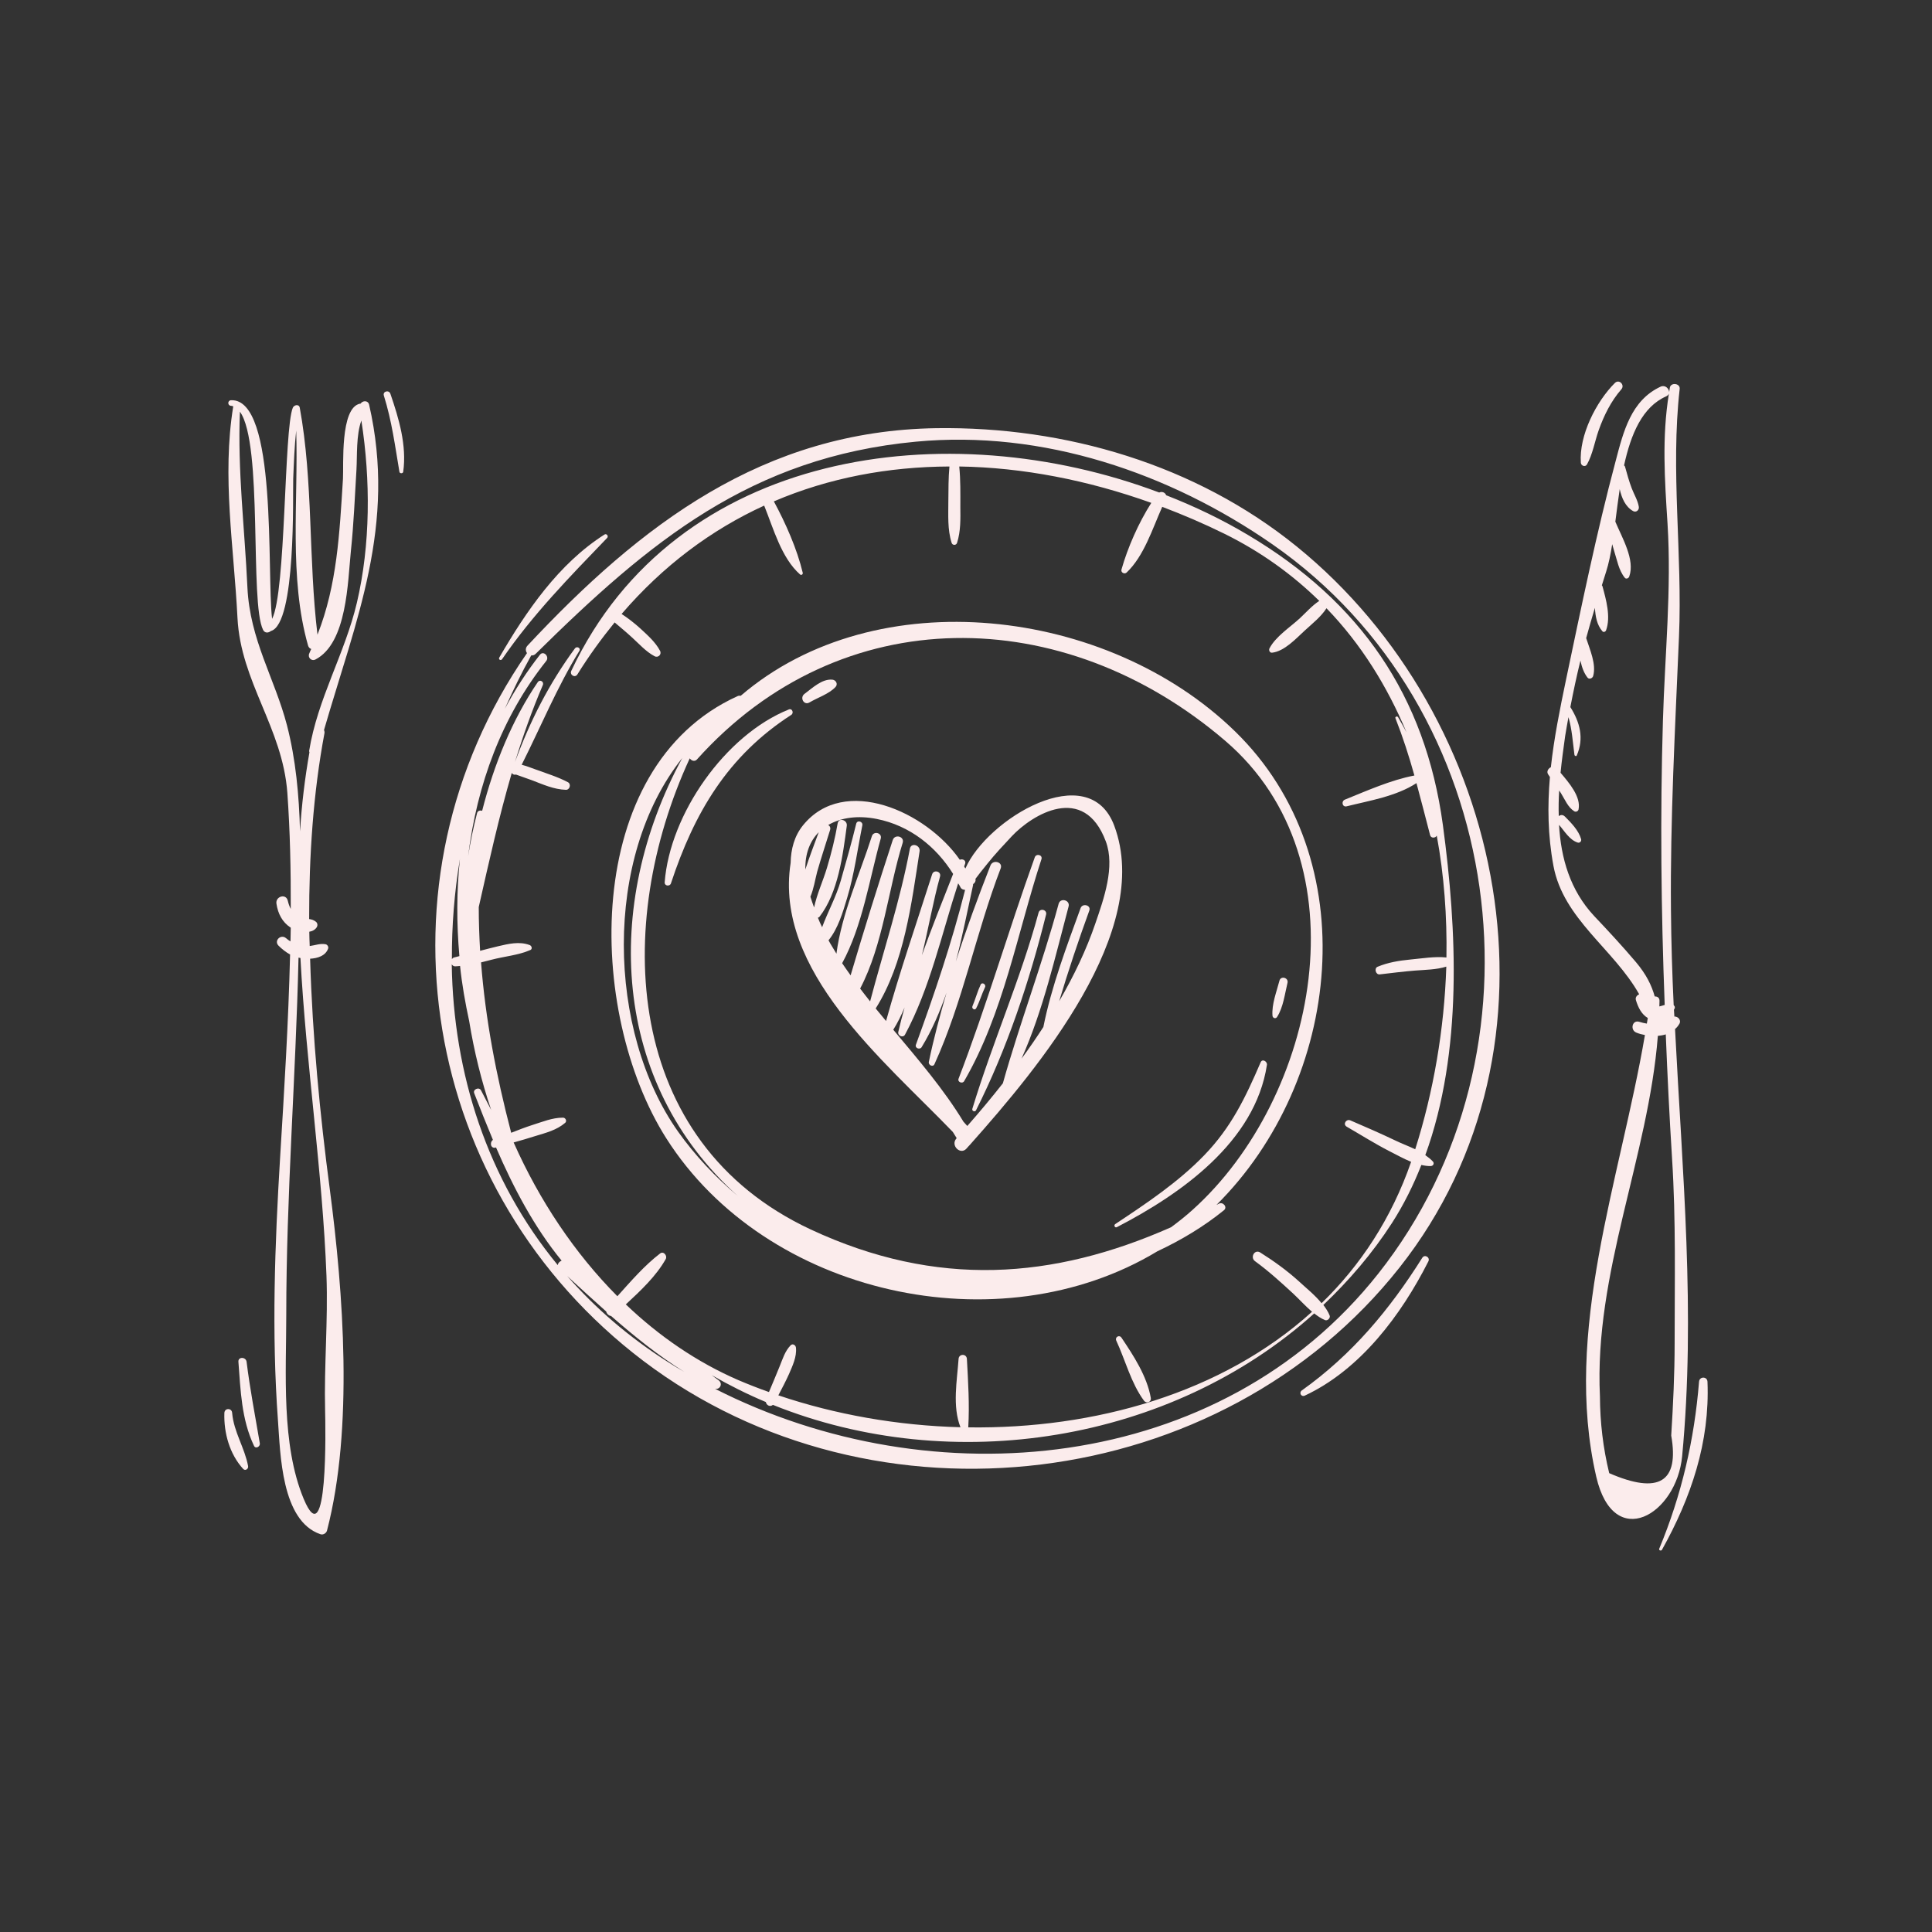 <svg width="95" height="95" viewBox="0 0 95 95" fill="none" xmlns="http://www.w3.org/2000/svg">
<rect x="0" y="0" width="95" height="95" fill="#333333" stroke="none"/>
<g clip-path="url(#clip0_59_744)">
<path fill-rule="evenodd" clip-rule="evenodd" d="M56.914 61.526C58.087 60.976 59.193 60.313 60.185 59.508C60.373 59.354 60.132 59.08 59.937 59.187C59.897 59.207 59.857 59.227 59.816 59.247C65.956 53.154 67.203 42.255 60.721 35.955C54.461 29.862 43.093 28.494 36.423 34.212C36.37 34.205 36.316 34.205 36.263 34.232C28.561 37.731 28.836 49.796 32.764 55.976C37.663 63.684 49.125 66.231 56.914 61.526ZM33.917 37.288C33.99 37.402 34.151 37.469 34.265 37.349C41.35 29.446 52.316 29.627 60.252 36.431C67.19 42.376 64.757 53.992 58.644 59.488C58.302 59.797 57.946 60.078 57.584 60.346C51.793 62.907 46.069 63.349 39.862 60.454C30.619 56.137 30.15 45.446 33.917 37.288ZM33.548 37.275C29.627 44.494 30.069 53.255 36.289 58.818C35.177 57.88 34.178 56.821 33.34 55.641C29.855 50.714 29.647 42.175 33.548 37.275Z" fill="#FBECEC"/>
<path fill-rule="evenodd" clip-rule="evenodd" d="M39.487 40.58C39.058 41.109 38.89 41.753 38.877 42.43C38.052 47.738 43.468 52.142 46.853 55.661C46.913 55.762 46.98 55.862 47.041 55.963C47.034 55.969 47.027 55.976 47.027 55.983C46.726 56.318 47.222 56.814 47.523 56.479C47.584 56.405 47.657 56.331 47.724 56.258C47.738 56.244 47.751 56.231 47.758 56.218C51.029 52.538 56.72 45.768 54.789 40.6C53.536 37.248 48.529 40.278 47.47 42.705C47.45 42.671 47.43 42.644 47.41 42.611C47.423 42.564 47.436 42.523 47.456 42.477C47.517 42.302 47.329 42.215 47.195 42.276C45.546 39.903 41.511 38.086 39.487 40.58ZM47.222 43.616C47.269 43.723 47.363 43.75 47.456 43.757C46.8 46.358 45.955 48.851 45.037 51.371C44.976 51.539 45.231 51.633 45.318 51.492C45.834 50.647 46.223 49.736 46.545 48.804C46.216 49.937 45.908 51.076 45.673 52.216C45.64 52.37 45.874 52.491 45.948 52.33C47.349 49.26 47.993 45.855 49.206 42.698C49.327 42.383 48.824 42.249 48.703 42.557C48.1 44.092 47.517 45.674 47.001 47.276C47.329 46.029 47.577 44.749 47.852 43.502C47.852 43.489 47.845 43.489 47.845 43.475C47.952 43.408 47.986 43.308 47.966 43.214C48.093 43.046 48.274 42.805 48.562 42.456C48.938 41.987 49.347 41.552 49.755 41.116C50.754 40.057 53.295 38.488 54.374 41.371C54.843 42.617 54.273 44.206 53.864 45.399C53.422 46.699 52.805 47.986 52.081 49.233C52.531 47.732 53.026 46.25 53.563 44.776C53.663 44.508 53.228 44.394 53.134 44.655C52.437 46.572 51.706 48.496 51.304 50.5C50.962 51.029 50.607 51.546 50.231 52.055C51.291 49.682 51.887 47.041 52.544 44.575C52.631 44.26 52.142 44.126 52.055 44.441C51.25 47.417 50.144 50.306 49.313 53.268C48.743 53.992 48.154 54.696 47.564 55.366C47.503 55.299 47.436 55.225 47.376 55.158C46.404 53.556 45.151 52.102 43.924 50.634C44.139 50.292 44.319 49.923 44.48 49.541C44.366 49.937 44.266 50.339 44.172 50.735C44.125 50.929 44.4 51.056 44.501 50.875C45.734 48.583 46.303 45.929 47.115 43.435C47.155 43.502 47.195 43.556 47.222 43.616ZM43.12 40.271C44.728 40.593 46.029 41.625 46.867 42.973C46.35 44.286 45.814 45.62 45.332 46.968C45.653 45.654 45.888 44.306 46.223 43.1C46.297 42.845 45.908 42.745 45.834 42.993C45.077 45.365 44.239 47.792 43.569 50.205C43.401 49.997 43.227 49.796 43.059 49.588C44.467 47.363 44.822 44.407 45.218 41.86C45.265 41.552 44.802 41.417 44.742 41.726C44.259 44.3 43.448 46.726 42.785 49.24C42.617 49.032 42.456 48.818 42.295 48.61C43.428 46.451 43.676 43.723 44.386 41.444C44.487 41.129 43.998 40.995 43.897 41.31C43.18 43.502 42.483 45.734 41.826 47.96C41.685 47.758 41.544 47.564 41.41 47.363C42.409 45.533 42.751 43.227 43.307 41.237C43.388 40.955 42.959 40.841 42.872 41.116C42.282 42.966 41.384 44.937 41.129 46.894C41.002 46.673 40.861 46.465 40.74 46.237C41.209 45.66 41.444 44.856 41.652 44.166C42.007 42.993 42.161 41.786 42.402 40.586C42.443 40.392 42.148 40.305 42.101 40.506C41.873 41.444 41.605 42.376 41.343 43.301C41.122 44.085 40.707 44.829 40.425 45.593C40.351 45.439 40.278 45.285 40.217 45.124C40.244 45.117 40.271 45.111 40.298 45.077C41.216 43.891 41.444 42.054 41.638 40.606C41.678 40.318 41.243 40.184 41.189 40.486C41.062 41.223 40.881 41.947 40.666 42.664C40.472 43.315 40.17 43.958 40.03 44.621C39.969 44.447 39.902 44.273 39.849 44.092C40.016 43.703 40.077 43.261 40.184 42.859C40.378 42.175 40.606 41.498 40.814 40.821C40.854 40.707 40.807 40.613 40.727 40.566C41.357 40.198 42.188 40.084 43.12 40.271ZM39.621 42.691C39.614 42.711 39.607 42.738 39.601 42.758C39.581 41.981 39.828 41.357 40.258 40.922C40.043 41.511 39.815 42.094 39.621 42.691Z" fill="#FBECEC"/>
<path fill-rule="evenodd" clip-rule="evenodd" d="M47.999 49.581C48.173 49.246 48.274 48.884 48.435 48.543C48.502 48.402 48.288 48.274 48.221 48.415C48.06 48.757 47.966 49.126 47.818 49.474C47.765 49.595 47.932 49.702 47.999 49.581Z" fill="#FBECEC"/>
<path fill-rule="evenodd" clip-rule="evenodd" d="M47.41 53.161C49.353 49.809 50.017 45.895 51.21 42.248C51.277 42.034 50.955 41.954 50.882 42.155C49.581 45.767 48.516 49.447 47.135 53.04C47.068 53.208 47.329 53.308 47.41 53.161Z" fill="#FBECEC"/>
<path fill-rule="evenodd" clip-rule="evenodd" d="M51.069 44.876C50.178 48.167 48.797 51.271 47.812 54.522C47.778 54.629 47.939 54.696 47.993 54.595C49.521 51.559 50.62 48.261 51.438 44.97C51.498 44.735 51.136 44.635 51.069 44.876Z" fill="#FBECEC"/>
<path fill-rule="evenodd" clip-rule="evenodd" d="M54.923 60.339C58.067 58.711 61.72 56.15 62.297 52.363C62.323 52.195 62.069 52.041 61.988 52.236C61.244 53.965 60.547 55.426 59.22 56.8C57.933 58.134 56.371 59.173 54.836 60.192C54.749 60.259 54.83 60.393 54.923 60.339Z" fill="#FBECEC"/>
<path fill-rule="evenodd" clip-rule="evenodd" d="M32.992 43.435C34.138 39.97 35.773 37.175 38.91 35.15C39.044 35.063 38.957 34.822 38.796 34.882C35.659 36.136 32.938 40.03 32.683 43.388C32.676 43.576 32.945 43.596 32.992 43.435Z" fill="#FBECEC"/>
<path fill-rule="evenodd" clip-rule="evenodd" d="M62.793 50.011C63.101 49.535 63.175 48.878 63.309 48.328C63.369 48.073 62.98 47.966 62.913 48.221C62.773 48.764 62.525 49.38 62.571 49.95C62.585 50.064 62.725 50.111 62.793 50.011Z" fill="#FBECEC"/>
<path fill-rule="evenodd" clip-rule="evenodd" d="M39.802 34.541C40.211 34.299 40.76 34.125 41.082 33.783C41.216 33.642 41.109 33.441 40.935 33.421C40.418 33.368 39.943 33.837 39.56 34.118C39.312 34.299 39.527 34.702 39.802 34.541Z" fill="#FBECEC"/>
<path fill-rule="evenodd" clip-rule="evenodd" d="M54.89 65.923C55.332 66.875 55.62 68.021 56.251 68.873C56.378 69.04 56.626 68.94 56.586 68.732C56.398 67.666 55.734 66.654 55.145 65.776C55.037 65.615 54.809 65.749 54.89 65.923Z" fill="#FBECEC"/>
<path fill-rule="evenodd" clip-rule="evenodd" d="M63.771 26.879C58.798 22.844 52.39 20.967 46.049 21.054C37.536 21.181 31.503 25.793 25.94 31.745C25.826 31.866 25.84 32.007 25.913 32.114C18.118 43.375 20.692 58.624 31.631 66.915C42.986 75.515 60.051 73.437 68.825 62.317C77.432 51.411 74.087 35.251 63.771 26.879ZM22.616 42.235C22.448 43.81 22.448 45.413 22.589 47.014C22.502 47.035 22.414 47.055 22.327 47.081C22.274 47.095 22.247 47.128 22.22 47.162C22.213 45.526 22.341 43.877 22.616 42.235ZM27.428 62.21C23.949 57.987 22.294 52.779 22.213 47.417C22.247 47.47 22.3 47.517 22.381 47.517C22.461 47.517 22.542 47.504 22.622 47.497C22.716 48.409 22.877 49.313 23.071 50.212C23.313 51.7 23.674 53.161 24.151 54.575C23.983 54.254 23.822 53.938 23.654 53.617C23.561 53.429 23.239 53.563 23.319 53.758C23.608 54.508 23.916 55.279 24.238 56.05C24.057 56.184 24.137 56.506 24.385 56.425H24.392C25.243 58.396 26.269 60.346 27.616 61.989C27.522 62.022 27.435 62.109 27.428 62.21ZM32.851 66.976C30.92 65.749 29.271 64.321 27.891 62.746C28.521 63.323 29.157 63.912 29.808 64.489C29.834 64.603 29.935 64.697 30.049 64.71C31.189 65.709 32.375 66.661 33.648 67.458C33.38 67.304 33.112 67.143 32.851 66.976ZM67.773 62.626C59.977 72.485 45.814 73.712 35.157 68.289C35.398 68.343 35.559 68.041 35.338 67.874C35.224 67.787 35.11 67.706 34.996 67.619C35.86 68.115 36.745 68.558 37.657 68.94C37.69 69.107 37.871 69.194 38.005 69.08C46.826 72.633 57.571 70.924 64.623 64.583C64.783 64.71 64.958 64.831 65.152 64.911C65.279 64.965 65.433 64.804 65.38 64.683C65.306 64.496 65.192 64.328 65.072 64.167C66.332 62.967 67.478 61.64 68.45 60.132C69.026 59.234 69.502 58.275 69.891 57.283C70.045 57.317 70.206 57.344 70.36 57.337C70.481 57.33 70.541 57.196 70.454 57.109C70.347 56.995 70.219 56.895 70.085 56.801C71.935 51.72 71.64 45.694 70.95 40.573C70.085 34.199 66.875 29.58 61.372 26.309C60.105 25.552 58.751 24.902 57.343 24.352C57.296 24.218 57.135 24.151 57.001 24.218C46.592 20.297 33.233 22.066 28.092 32.985C27.998 33.186 28.273 33.354 28.393 33.16C28.963 32.241 29.58 31.397 30.223 30.606C30.505 30.847 30.793 31.082 31.068 31.336C31.423 31.658 31.765 32.047 32.187 32.268C32.368 32.362 32.549 32.174 32.455 32C32.234 31.578 31.839 31.229 31.49 30.907C31.195 30.639 30.894 30.405 30.565 30.19C32.609 27.811 34.982 26.048 37.576 24.861C38.032 25.988 38.421 27.435 39.339 28.246C39.4 28.3 39.487 28.246 39.473 28.166C39.192 26.993 38.635 25.733 38.052 24.654C40.76 23.494 43.683 22.951 46.686 22.938C46.632 23.507 46.639 24.077 46.632 24.647C46.632 25.331 46.585 26.034 46.793 26.691C46.833 26.825 47.021 26.825 47.061 26.691C47.242 26.122 47.228 25.518 47.222 24.928C47.222 24.265 47.235 23.601 47.168 22.938C50.285 22.985 53.482 23.608 56.612 24.727C55.983 25.713 55.453 26.919 55.145 28.005C55.104 28.152 55.292 28.253 55.399 28.152C56.251 27.341 56.66 26.021 57.149 24.922C58.174 25.311 59.193 25.746 60.199 26.242C61.995 27.127 63.543 28.246 64.871 29.547C64.522 29.775 64.227 30.11 63.919 30.398C63.45 30.834 62.726 31.296 62.424 31.879C62.377 31.966 62.431 32.107 62.551 32.094C63.154 32.027 63.724 31.403 64.147 31.015C64.508 30.68 64.958 30.331 65.226 29.909C66.928 31.672 68.215 33.749 69.16 36.008C69.026 35.76 68.892 35.512 68.745 35.264C68.704 35.197 68.584 35.244 68.617 35.318C68.979 36.236 69.281 37.175 69.549 38.133C68.389 38.354 67.21 38.884 66.131 39.319C65.936 39.4 66.003 39.702 66.218 39.648C67.344 39.367 68.651 39.159 69.65 38.508C69.884 39.36 70.099 40.218 70.32 41.062C70.36 41.23 70.588 41.216 70.648 41.089C71.01 43.046 71.158 45.064 71.124 47.081C70.541 47.021 69.931 47.128 69.348 47.182C68.792 47.236 68.255 47.323 67.739 47.537C67.558 47.611 67.645 47.933 67.84 47.913C68.416 47.846 68.993 47.772 69.576 47.725C70.085 47.685 70.622 47.685 71.118 47.531C71.017 50.614 70.487 53.684 69.589 56.512C69.268 56.358 68.919 56.231 68.617 56.083C67.887 55.735 67.15 55.413 66.399 55.091C66.198 55.004 66.017 55.279 66.218 55.4C66.915 55.802 67.592 56.231 68.309 56.6C68.644 56.767 69.006 56.975 69.388 57.129C68.423 59.917 66.895 62.223 64.984 64.08C64.663 63.684 64.24 63.349 63.879 63.014C63.289 62.478 62.638 62.009 61.968 61.587C61.687 61.412 61.459 61.834 61.713 62.016C62.384 62.505 62.987 63.054 63.597 63.617C63.899 63.899 64.194 64.228 64.515 64.502C60.098 68.504 53.824 70.273 47.611 70.186C47.678 69.08 47.604 67.921 47.544 66.822C47.53 66.553 47.148 66.56 47.135 66.822C47.061 67.887 46.82 69.147 47.228 70.18C44.132 70.099 41.069 69.556 38.273 68.611C38.454 68.269 38.635 67.921 38.796 67.566C38.971 67.157 39.185 66.714 39.138 66.265C39.125 66.138 38.971 66.044 38.87 66.158C38.595 66.446 38.488 66.815 38.34 67.177C38.166 67.599 37.992 68.028 37.811 68.45C37.301 68.269 36.806 68.075 36.316 67.867C34.272 66.982 32.415 65.709 30.773 64.14C31.503 63.463 32.268 62.746 32.737 61.908C32.824 61.747 32.63 61.506 32.462 61.633C31.691 62.223 31.021 63.001 30.357 63.738C28.253 61.62 26.523 59.026 25.263 56.191C25.263 56.184 25.263 56.184 25.256 56.177C25.612 56.077 25.967 55.976 26.322 55.862C26.845 55.701 27.368 55.574 27.79 55.212C27.891 55.125 27.81 54.957 27.683 54.957C27.153 54.957 26.671 55.165 26.175 55.319C25.82 55.433 25.478 55.567 25.136 55.701C24.392 52.853 23.869 50.111 23.654 47.323C23.822 47.283 23.99 47.236 24.157 47.195C24.787 47.028 25.484 46.974 26.081 46.713C26.195 46.659 26.141 46.505 26.047 46.471C25.538 46.277 24.995 46.411 24.479 46.532C24.191 46.599 23.896 46.679 23.608 46.753C23.567 46.042 23.541 45.325 23.541 44.601C24.05 42.349 24.532 40.178 25.163 38.013H25.169C25.209 38.08 25.297 38.113 25.37 38.086C25.639 38.18 25.9 38.274 26.161 38.368C26.704 38.575 27.234 38.817 27.824 38.837C28.018 38.844 28.099 38.555 27.924 38.462C27.415 38.193 26.852 38.026 26.309 37.825C26.094 37.744 25.873 37.664 25.652 37.604C26.59 35.74 27.395 33.783 28.487 32.007C28.574 31.866 28.367 31.759 28.273 31.879C26.992 33.622 26.061 35.459 25.323 37.469C25.706 36.216 26.148 34.956 26.691 33.689C26.765 33.522 26.55 33.388 26.443 33.542C25.203 35.358 24.291 37.577 23.708 39.869C23.614 39.836 23.494 39.862 23.46 39.976C23.279 40.673 23.132 41.384 23.018 42.101C23.453 38.582 24.673 35.251 26.858 32.503C27.033 32.288 26.724 31.973 26.55 32.194C25.887 33.039 25.317 33.93 24.821 34.855C25.216 33.964 25.645 33.086 26.121 32.228C26.195 32.235 26.282 32.215 26.349 32.141C31.946 26.618 36.933 22.482 45.037 21.718C51.27 21.128 57.504 23.246 62.578 26.772C74.141 34.822 76.406 51.706 67.773 62.626Z" fill="#FBECEC"/>
<path fill-rule="evenodd" clip-rule="evenodd" d="M24.687 32.415C26.201 30.21 28.011 28.367 29.855 26.45C29.935 26.363 29.828 26.222 29.727 26.282C27.468 27.717 25.873 30.056 24.553 32.328C24.492 32.429 24.626 32.502 24.687 32.415Z" fill="#FBECEC"/>
<path fill-rule="evenodd" clip-rule="evenodd" d="M69.931 61.855C68.322 64.409 66.479 66.614 64.013 68.37C63.858 68.484 63.986 68.705 64.16 68.625C66.895 67.344 68.899 64.663 70.233 62.029C70.34 61.828 70.052 61.654 69.931 61.855Z" fill="#FBECEC"/>
<path fill-rule="evenodd" clip-rule="evenodd" d="M18.151 19.901C18.098 19.673 17.83 19.693 17.729 19.848C17.723 19.848 17.716 19.848 17.709 19.848C16.71 20.035 16.905 22.911 16.864 23.547C16.697 26.222 16.576 28.762 15.611 31.209C15.162 27.489 15.403 23.668 14.74 20.049C14.706 19.854 14.458 19.908 14.398 20.049C13.956 21.114 14.069 29.104 13.379 30.431C13.111 28.146 13.654 19.586 11.361 19.68C11.181 19.687 11.181 19.948 11.361 19.955C11.402 19.955 11.435 19.968 11.469 19.982C10.906 23.434 11.502 26.906 11.677 30.378C11.837 33.548 13.895 35.78 14.13 38.991C14.264 40.874 14.304 42.778 14.297 44.695C14.23 44.568 14.183 44.427 14.15 44.286C14.063 43.918 13.533 44.078 13.594 44.44C13.667 44.923 13.875 45.339 14.291 45.613H14.297C14.297 45.841 14.284 46.062 14.284 46.29C14.204 46.243 14.13 46.19 14.063 46.13C13.808 45.915 13.459 46.257 13.694 46.498C13.862 46.666 14.056 46.82 14.264 46.934C14.183 50.279 13.976 53.623 13.774 56.908C13.513 61.211 13.352 65.528 13.667 69.838C13.788 71.48 13.828 74.784 15.758 75.441C15.893 75.488 16.047 75.388 16.08 75.26C17.387 70.233 16.885 63.55 16.214 58.456C15.738 54.85 15.363 50.996 15.249 47.142C15.618 47.122 16.006 47.001 16.134 46.646C16.167 46.559 16.1 46.451 16.013 46.431C15.752 46.378 15.49 46.485 15.229 46.518C15.222 46.284 15.209 46.049 15.209 45.815C15.37 45.788 15.504 45.714 15.584 45.58C15.624 45.499 15.618 45.406 15.551 45.339C15.45 45.245 15.33 45.211 15.202 45.191C15.195 42.081 15.403 38.991 15.953 36.062C15.966 36.002 15.953 35.948 15.933 35.894C17.501 30.478 19.505 25.813 18.151 19.901ZM16.053 62.726C16.134 64.931 15.933 67.143 15.986 69.348C16.006 70.139 16.134 76.574 14.934 73.705C13.821 71.031 14.076 67.505 14.076 64.663C14.076 58.805 14.545 52.946 14.679 47.088C14.713 47.095 14.746 47.102 14.773 47.108C15.055 52.356 15.859 57.638 16.053 62.726ZM17.548 29.64C16.958 32.141 15.618 34.353 15.202 36.92C15.195 36.947 15.216 36.967 15.216 36.993C14.988 38.281 14.834 39.574 14.753 40.881C14.706 39.105 14.545 37.342 14.11 35.66C13.513 33.367 12.286 31.464 12.166 28.883C12.032 25.987 11.677 23.139 11.797 20.243C12.943 21.825 12.266 29.647 12.937 30.974C13.024 31.142 13.198 31.128 13.319 31.028C14.572 30.686 14.391 24.251 14.418 23.534C14.451 22.743 14.478 21.952 14.565 21.168C14.673 24.62 14.197 28.407 15.149 31.745C15.175 31.839 15.236 31.886 15.303 31.913C15.269 31.98 15.242 32.053 15.209 32.127C15.115 32.328 15.309 32.529 15.511 32.429C17.072 31.618 17.099 28.595 17.253 27.1C17.394 25.766 17.448 24.426 17.528 23.092C17.568 22.408 17.508 21.403 17.769 20.679C18.225 23.595 18.218 26.792 17.548 29.64Z" fill="#FBECEC"/>
<path fill-rule="evenodd" clip-rule="evenodd" d="M82.365 50.6C82.445 50.533 82.513 50.453 82.573 50.352C82.687 50.172 82.519 49.977 82.332 49.984C82.325 49.87 82.318 49.763 82.311 49.649C82.325 49.622 82.345 49.595 82.352 49.568C82.365 49.508 82.338 49.461 82.298 49.427C82.224 47.866 82.177 46.311 82.164 44.742C82.124 40.278 82.372 35.767 82.559 31.309C82.734 27.254 82.137 23.145 82.593 19.124C82.626 18.849 82.164 18.788 82.11 19.057C82.097 19.13 82.09 19.204 82.077 19.278C82.064 19.097 81.869 18.909 81.648 19.016C80.2 19.693 79.825 21.222 79.443 22.676C78.511 26.162 77.747 29.889 77.003 33.428C76.695 34.902 76.413 36.31 76.259 37.724C76.125 37.791 76.031 37.945 76.131 38.086C76.158 38.126 76.185 38.167 76.212 38.207C76.091 39.628 76.105 41.062 76.386 42.577C76.875 45.198 79.342 46.652 80.602 48.891C80.488 48.938 80.401 49.045 80.441 49.179C80.549 49.535 80.716 49.877 81.025 50.057C81.011 50.145 80.991 50.239 80.978 50.332C80.857 50.312 80.73 50.285 80.609 50.245C80.26 50.131 80.14 50.647 80.462 50.775C80.589 50.828 80.736 50.868 80.884 50.895C79.671 57.994 76.842 65.467 78.491 72.613C79.349 76.326 82.439 74.476 82.714 71.607C83.384 64.576 82.72 57.598 82.365 50.6ZM80.448 47.316C79.784 46.532 79.094 45.788 78.39 45.044C77.204 43.777 76.755 42.202 76.661 40.559C76.936 40.874 77.17 41.297 77.579 41.431C77.68 41.464 77.774 41.364 77.747 41.263C77.626 40.834 77.257 40.459 76.949 40.151C76.849 40.05 76.735 40.063 76.647 40.13C76.634 39.715 76.641 39.293 76.668 38.87C76.701 38.917 76.728 38.964 76.761 39.011C76.949 39.313 77.097 39.695 77.405 39.889C77.479 39.943 77.599 39.896 77.62 39.802C77.747 39.185 77.164 38.502 76.735 37.999C76.795 37.382 76.882 36.772 76.963 36.182C77.01 35.874 77.07 35.573 77.124 35.264C77.298 35.861 77.338 36.504 77.418 37.114C77.425 37.168 77.505 37.208 77.532 37.148C77.901 36.303 77.686 35.512 77.217 34.768C77.365 34.004 77.526 33.24 77.713 32.483C77.78 32.798 77.881 33.093 78.062 33.32C78.142 33.421 78.303 33.354 78.337 33.247C78.504 32.663 78.176 31.946 77.995 31.377C78.129 30.881 78.276 30.384 78.424 29.889C78.451 30.317 78.524 30.733 78.793 31.041C78.853 31.108 78.947 31.061 78.973 30.994C79.215 30.331 78.974 29.48 78.793 28.816C78.786 28.803 78.772 28.796 78.766 28.782C78.839 28.555 78.906 28.327 78.98 28.099C79.101 27.724 79.195 27.268 79.275 26.758C79.309 26.866 79.335 26.98 79.369 27.087C79.516 27.536 79.59 28.032 79.892 28.407C79.959 28.494 80.086 28.434 80.113 28.347C80.408 27.529 79.764 26.45 79.429 25.652C79.496 25.136 79.563 24.593 79.644 24.05C79.744 24.499 79.925 24.915 80.301 25.13C80.455 25.217 80.616 25.076 80.582 24.908C80.528 24.6 80.354 24.318 80.24 24.023C80.106 23.675 80.006 23.306 79.905 22.944C79.898 22.918 79.872 22.904 79.858 22.884C80.193 21.349 80.756 20.002 81.936 19.486C82.003 19.452 82.043 19.405 82.064 19.352C81.715 21.497 81.856 23.581 81.996 25.759C82.198 28.97 81.862 32.228 81.769 35.432C81.628 40.144 81.681 44.769 81.856 49.414C81.769 49.441 81.681 49.468 81.594 49.488C81.594 49.394 81.601 49.307 81.601 49.213C81.601 49.052 81.487 48.992 81.366 48.998C81.212 48.442 80.944 47.906 80.448 47.316ZM82.345 66.051C82.345 67.565 82.271 69.074 82.177 70.588C82.58 72.881 81.567 73.498 79.128 72.438C78.826 71.198 78.678 69.938 78.672 68.665C78.377 62.599 81.051 56.894 81.52 50.936C81.655 50.922 81.789 50.902 81.909 50.862C81.99 52.886 82.09 54.917 82.218 56.962C82.412 59.978 82.345 63.028 82.345 66.051Z" fill="#FBECEC"/>
<path fill-rule="evenodd" clip-rule="evenodd" d="M83.545 67.941C83.317 70.79 82.687 73.511 81.588 76.152C81.554 76.232 81.681 76.279 81.722 76.206C83.156 73.638 84.081 70.91 83.96 67.941C83.947 67.673 83.565 67.673 83.545 67.941Z" fill="#FBECEC"/>
<path fill-rule="evenodd" clip-rule="evenodd" d="M11.723 66.962C11.831 68.37 11.871 69.784 12.488 71.091C12.568 71.266 12.803 71.131 12.776 70.971C12.548 69.637 12.293 68.309 12.126 66.969C12.099 66.714 11.703 66.701 11.723 66.962Z" fill="#FBECEC"/>
<path fill-rule="evenodd" clip-rule="evenodd" d="M11.033 69.476C10.999 70.448 11.288 71.5 11.958 72.231C12.065 72.344 12.226 72.224 12.199 72.09C12.032 71.185 11.495 70.414 11.415 69.476C11.402 69.228 11.046 69.221 11.033 69.476Z" fill="#FBECEC"/>
<path fill-rule="evenodd" clip-rule="evenodd" d="M18.875 19.452C19.264 20.692 19.425 21.925 19.64 23.199C19.653 23.293 19.814 23.293 19.827 23.199C20.008 21.899 19.613 20.578 19.197 19.365C19.13 19.157 18.808 19.238 18.875 19.452Z" fill="#FBECEC"/>
<path fill-rule="evenodd" clip-rule="evenodd" d="M78.035 22.837C78.317 22.334 78.417 21.704 78.611 21.155C78.873 20.424 79.215 19.727 79.724 19.144C79.912 18.929 79.617 18.628 79.409 18.829C78.484 19.747 77.639 21.416 77.733 22.75C77.74 22.904 77.948 22.985 78.035 22.837Z" fill="#FBECEC"/>
</g>
<defs>
<clipPath id="clip0_59_744">
<rect width="95" height="95" fill="white" transform="translate(0 0)"/>
</clipPath>
</defs>
</svg>
